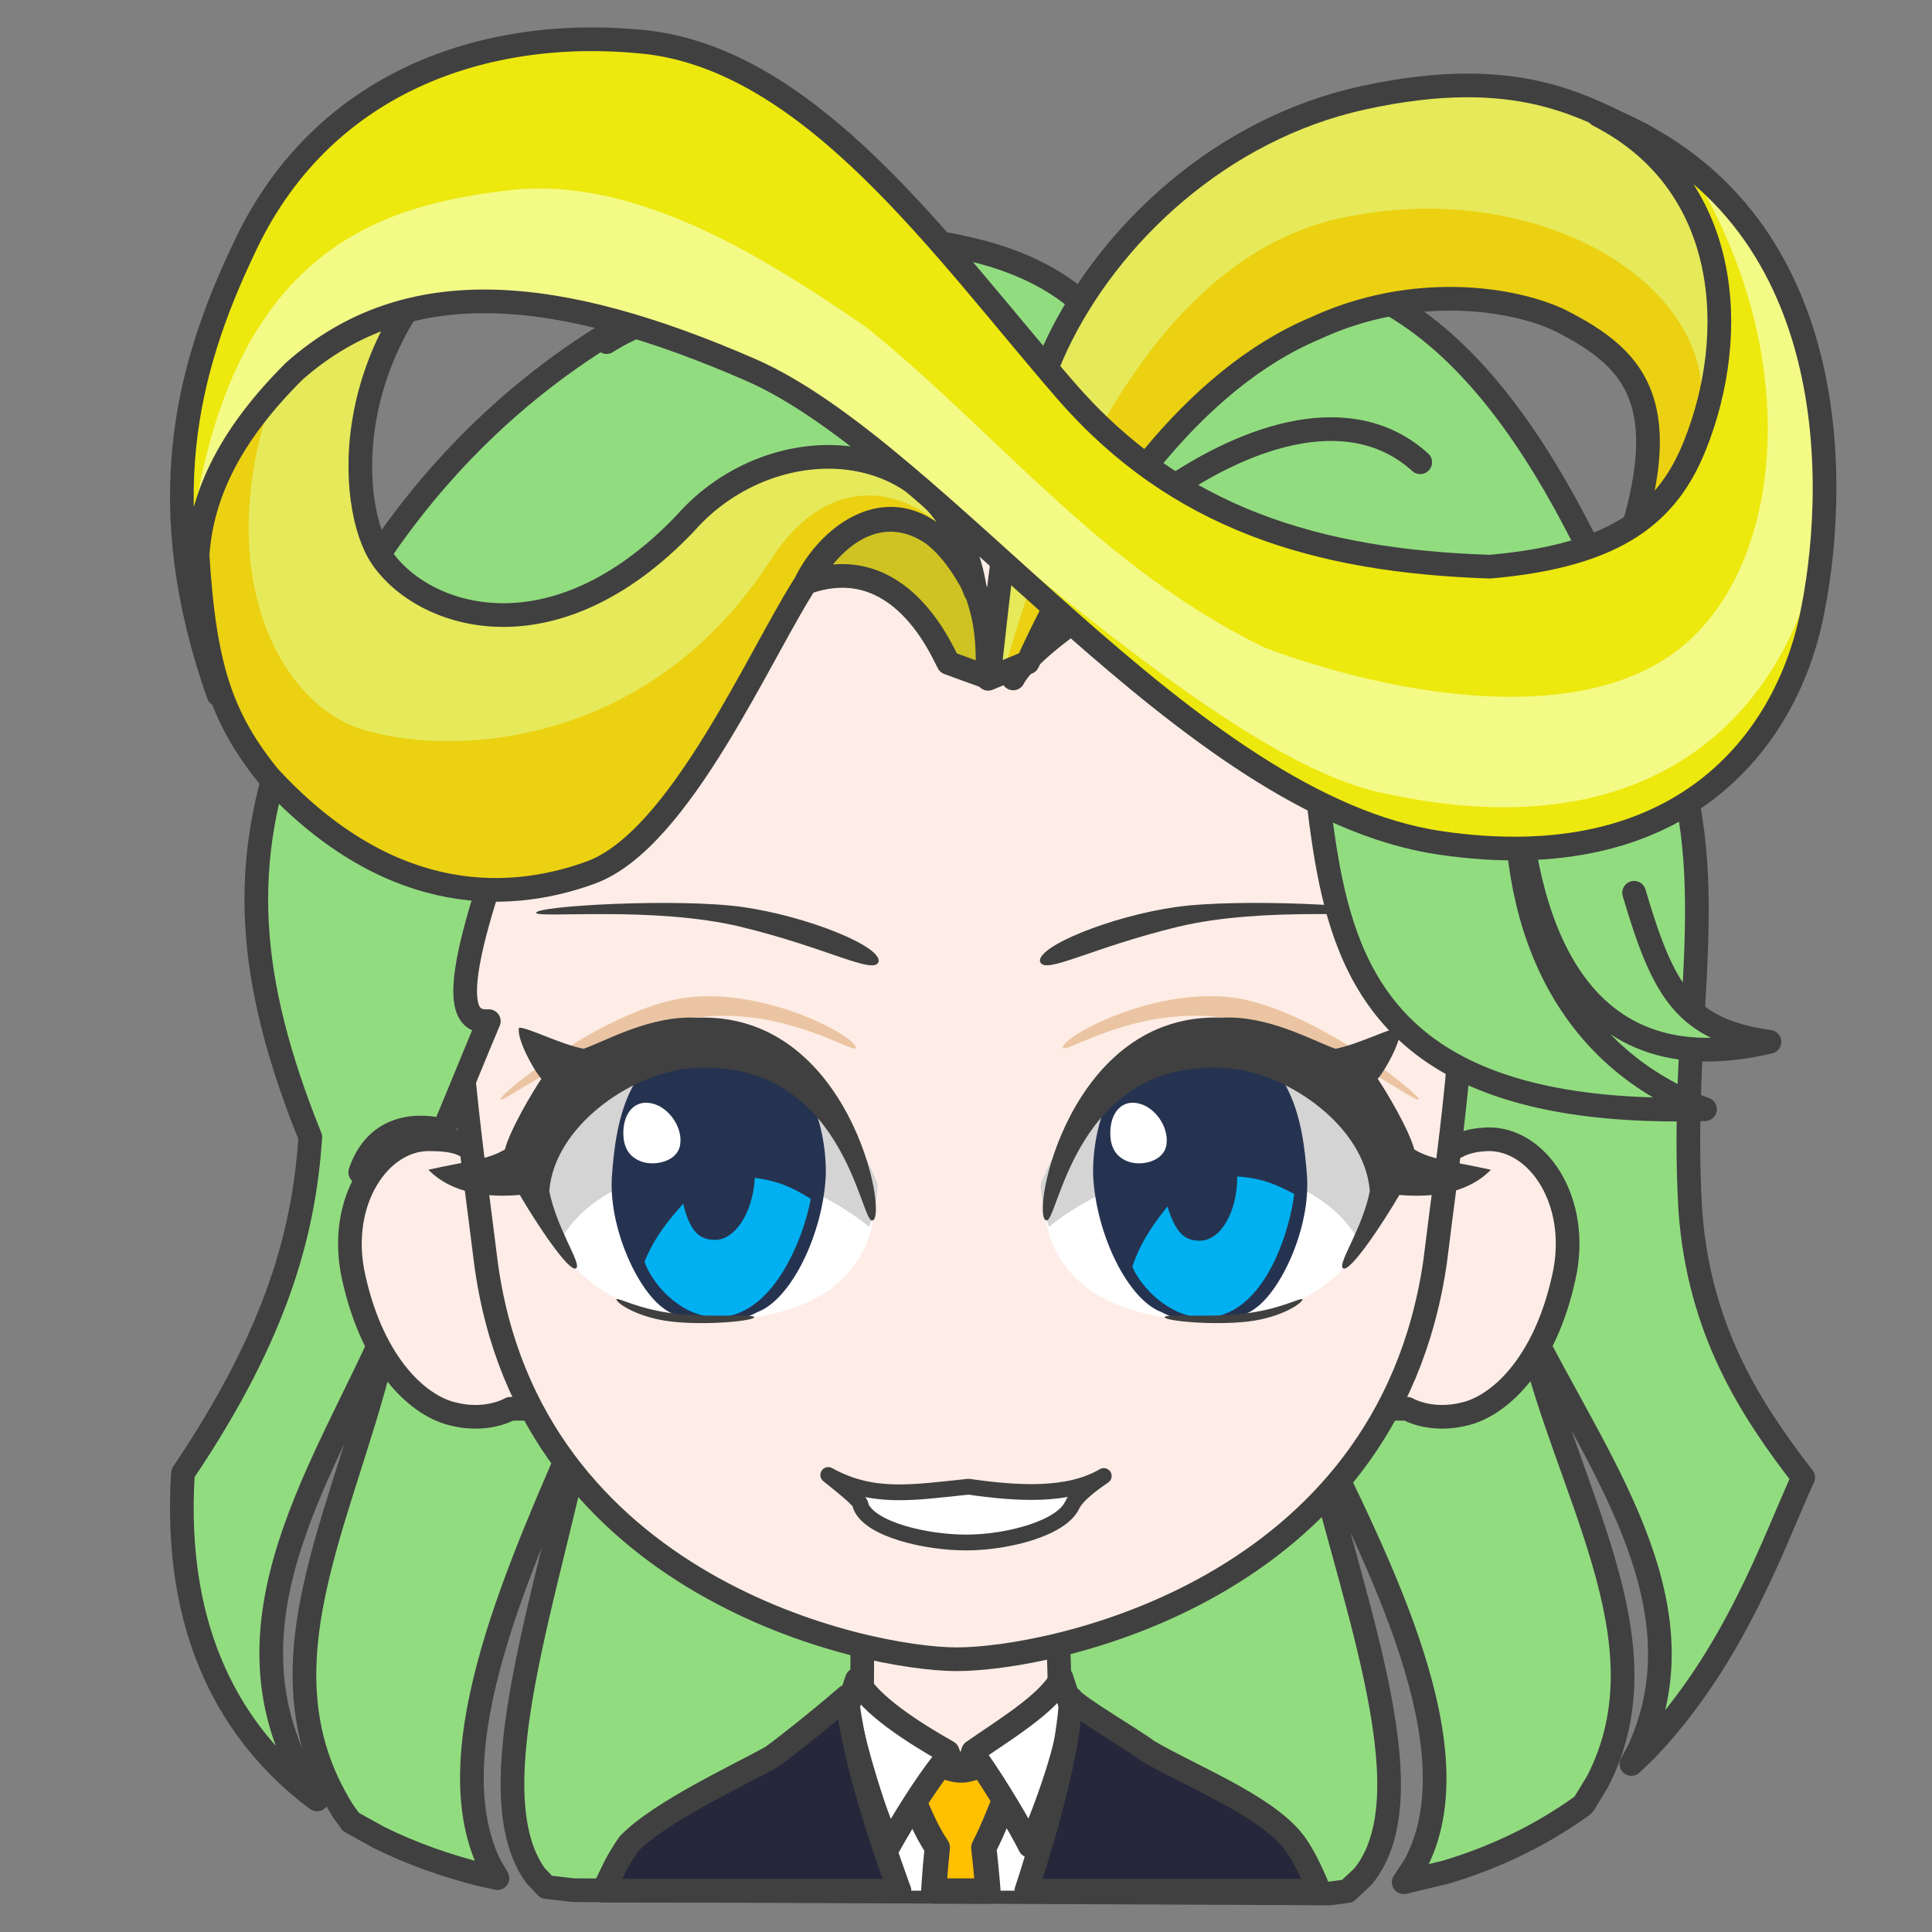 <svg width="2805" height="2805" xmlns="http://www.w3.org/2000/svg" xmlns:xlink="http://www.w3.org/1999/xlink" xml:space="preserve" overflow="hidden"><rect width="100%" height="100%" fill="#808080" stroke="none"/><g transform="translate(-833 -936)"><path d="M2108.1 1284.09C2161.66 1279.48 2209.9 1290.5 2244.3 1298.47 2336.05 1319.72 2408.28 1365.04 2439.81 1420.4 2484.34 1362.26 2626.73 1309.52 2734.65 1334.05 3010.52 1382.94 3155.81 1755.07 3247.87 1981.44 3339.94 2207.81 3270.21 2396.54 3287.02 2692.26 3299.64 2868.15 3375.32 2983.07 3451 3081.18 3408.23 3174 3352.27 3340.62 3223.66 3475.87L3201.54 3497.09 3212.56 3476.82C3311.42 3259.72 3145.32 3050.85 3049.71 2854.23 3103.41 3098.69 3258.53 3315.58 3152.58 3522.32L3132.32 3555.65 3126.51 3560.22C3071.91 3598.92 3007.76 3631.54 2931.87 3654.18L2871 3668.79 2887.57 3643.48C2976.55 3476.66 2836.61 3207.99 2734.17 2997.33 2787.87 3241.79 2912.05 3538.31 2811.89 3660.44L2789.26 3681.64 2763.79 3685 1666.18 3680.32 1626.27 3675.75 1610.78 3659.46C1521.55 3537.33 1632.18 3240.81 1680.02 2996.35 1588.76 3207.01 1464.09 3475.68 1543.36 3642.5L1555.22 3662.84 1530.62 3657.39C1482.24 3645.2 1431.91 3627.92 1383.4 3603.86L1342.62 3581.32 1331.17 3565.5C1192.67 3345.44 1347.65 3115.17 1398.91 2853.26 1307.65 3063.91 1144.3 3288.64 1276.42 3522.48L1293.35 3548.52 1289.94 3546.19C1171.54 3455.92 1083.95 3309.45 1098.6 3074.91 1239.53 2866.24 1274.46 2718.19 1283.57 2587.15 1190.37 2355.9 1180.22 2187.53 1253.14 1994.3 1435.78 1510.37 1835.41 1307.6 2108.1 1284.09Z" stroke="#404040" stroke-width="34.375" stroke-linecap="round" stroke-linejoin="round" stroke-miterlimit="10" fill="#92DC80" fill-rule="evenodd"/><path d="M100.689 0C98.84 79.625 96.894 89.968 97.677 152.26 83.972 154.12 27.834 182.731 0 193.488 30.346 293.189 148.667 377.978 237.171 376.992 325.675 376.006 449.331 271.854 478 192.711L384.282 152.263C385.065 89.969 383.117 77.203 384.519 2.423L100.689 0Z" stroke="#404040" stroke-width="34.375" stroke-linecap="round" stroke-linejoin="round" stroke-miterlimit="10" fill="#FEEDE6" fill-rule="evenodd" transform="matrix(-1 0 0 1 2469 3277)"/><path d="M2379 3411C2371.12 3507.12 2365.9 3588.77 2355.17 3669.48L2353.16 3681 2108.8 3681 2104.69 3665.47C2085.35 3586.38 2072.65 3507.79 2063 3412.72L2207.99 3491.83 2231.36 3543.43 2250.48 3489.54Z" fill="#FFFFFF" fill-rule="evenodd"/><path d="M2302.5 3461.5 2299.9 3529.72C2287.06 3559.33 2276.63 3588.93 2261.36 3618.54 2263.5 3637.36 2265.19 3654.96 2266.59 3671.77L2267.3 3681.5 2188.68 3681.5 2189.34 3670.15C2190.5 3653.73 2191.95 3636.61 2193.85 3618.31 2175.23 3591.03 2166.3 3563.75 2152.53 3536.47L2151.5 3468.6C2161.5 3479.62 2204.96 3507.08 2230.13 3505.89 2255.29 3504.71 2288.52 3478.6 2302.5 3461.5Z" stroke="#404040" stroke-width="36.667" stroke-linecap="round" stroke-linejoin="round" stroke-miterlimit="10" fill="#FFC000" fill-rule="evenodd"/><path d="M2077.03 3374.49C2095.69 3410.8 2158.68 3451.33 2208.87 3479.62L2215.06 3495.63 2203.7 3492.65C2176.53 3526.67 2143.57 3579.84 2123.81 3615.39 2098.62 3559.89 2078.7 3487.52 2062 3418.99L2077.03 3374.49ZM2374.11 3372 2389 3417.59C2384.69 3468.7 2355.03 3555 2328.17 3616 2314.84 3589.4 2280.35 3530.69 2252.76 3491.61L2240.76 3495.63 2245.65 3479.07C2287.89 3449.38 2355.66 3409.14 2374.11 3372Z" stroke="#404040" stroke-width="34.375" stroke-linecap="round" stroke-linejoin="round" stroke-miterlimit="10" fill="#FFFFFF" fill-rule="evenodd"/><path d="M360.257 2.64C351.193 15.603 270.78 62.143 248.996 78.862 186.77 115.64 80.312 156.728 37.62 210.019 26.948 223.341 15.861 244.346 4.77 270.024L0 282 424.878 282 418.476 262.397C388.156 166.036 362.993 69.528 360.257 2.64ZM685.525 0C676.986 76.713 646.426 179.471 611.045 276.831L609.081 282 1039 282 1021.48 245.832C1015.16 234.165 1008.58 223.408 1001.69 213.779 955.871 166.667 839.865 113.369 794.529 87.734 779.496 77.089 729.559 38.118 685.525 0Z" stroke="#404040" stroke-width="34.375" stroke-linecap="round" stroke-linejoin="round" stroke-miterlimit="10" fill="#26273A" fill-rule="evenodd" transform="matrix(-1 0 0 1 2748 3399)"/><path d="M1650.98 0.036C1638.99 0.301 1615.77 0.199 1598.98 10.041L163.429 11.887C145.718 2.046 130.061 0.883 116.972 0.036 43.246-2.084-19.296 90.548 5.535 200.504 34.143 330.583 102.569 389.139 151.67 399.354 179.182 406.083 209.864 403.542 232.923 391.368L1534.98 391.368C1558.05 403.542 1588.74 406.083 1616.27 399.354 1665.39 389.139 1733.84 330.583 1762.46 200.504 1787.3 90.548 1724.74-2.084 1650.98 0.036Z" stroke="#404040" stroke-width="34.375" stroke-linecap="round" stroke-linejoin="round" stroke-miterlimit="10" fill="#FEEDE6" fill-rule="evenodd" transform="matrix(-1 0 0 1 3109 2590)"/><path d="M1473 666.518C1470.86 440.458 1414.77 7.502 730.797 0 77.236 2.902-1.422 444.417 0.019 666.518 0.541 939.935 26.762 1089.61 47.41 1258.83 116.854 1739.28 608.771 1836.08 741.873 1836 874.974 1835.92 1363.87 1731.91 1425.69 1258.83 1446.3 1089.61 1472.48 939.935 1473 666.518Z" stroke="#404040" stroke-width="34.375" stroke-linecap="round" stroke-linejoin="round" stroke-miterlimit="10" fill="#FEEDE6" fill-rule="evenodd" transform="matrix(-1 0 0 1 2964 1509)"/><path d="M2540.39 2252.85C2634.17 2239.66 2839.77 2251.03 2840.71 2261.19 2841.31 2269.71 2669.28 2250.97 2542.89 2281.65 2416.5 2312.32 2350.97 2351.11 2343.16 2332.69 2336.2 2310.69 2446.61 2266.05 2540.39 2252.85Z" fill="#404040" fill-rule="evenodd"/><path d="M2351 2697.86C2445.64 2406.98 2698.03 2405.1 2856 2607.04 2854.8 2676.24 2827.99 2720.24 2782.56 2779.02 2684.56 2879.26 2495.76 2865.52 2415.79 2809.31 2360.11 2768.31 2351.43 2717.34 2351 2697.86Z" fill="#FFFFFF" fill-rule="evenodd"/><path d="M2355.98 2717.05C2537.18 2574.98 2752.86 2630.69 2807.89 2742 2904.08 2579.98 2698.5 2453.03 2617.99 2458.15 2537.48 2463.27 2403.92 2502.96 2344.07 2654.16 2343.22 2669.65 2350.38 2702.93 2355.98 2717.05Z" fill="#D4D4D5" fill-rule="evenodd"/><path d="M2420.09 2643.13C2418.17 2574.88 2446.79 2444.15 2577.75 2444 2708.71 2443.85 2724.87 2566.95 2730.5 2642.22 2736.13 2717.49 2693.38 2809.55 2654.81 2836.07 2623.75 2859.37 2555.59 2861.31 2519.54 2841.06 2470.8 2823.17 2424.42 2728.74 2420.09 2643.13Z" fill="#263350" fill-rule="evenodd"/><path d="M2629.18 2644C2666.42 2646.89 2685.13 2655.38 2712 2669.48 2705.98 2721.76 2668.58 2849.92 2580.45 2849 2530.42 2848.47 2489.34 2804.67 2477 2775.08 2489.52 2737.51 2509.46 2711.15 2527.92 2687.59 2539.95 2726.6 2553.47 2737.56 2575.14 2737.32 2605.04 2737.32 2629.28 2695.93 2629.28 2644.87 2629.25 2644.58 2629.21 2644.29 2629.18 2644Z" fill="#00B0F0" fill-rule="evenodd"/><path d="M2445.17 2576.15C2446.81 2550.07 2462.48 2532.15 2486.72 2538.17 2510.96 2544.19 2530.33 2573.23 2526.52 2597.93 2522.7 2622.63 2490.43 2628.89 2472.3 2622.87 2454.16 2616.84 2443.53 2602.23 2445.17 2576.15Z" fill="#FFFFFF" fill-rule="evenodd"/><path d="M2524.01 2848.32C2524.22 2843.24 2585.02 2849.33 2637.88 2843.35 2690.74 2837.37 2720.1 2820.08 2723.93 2822.17 2725.71 2826.34 2695.74 2848.73 2644.51 2854.71 2593.27 2860.69 2523.23 2853.67 2524.01 2848.32Z" fill="#404040" fill-rule="evenodd"/><path d="M2620.38 2384.01C2735.13 2397.61 2894.48 2523.82 2893.01 2532.47 2887.3 2537.64 2792.25 2458.6 2642.36 2420.04 2499.53 2383.39 2380.15 2467.32 2375.82 2457.22 2376.73 2440 2505.64 2370.41 2620.38 2384.01Z" fill="#EBC5A3" fill-rule="evenodd"/><path d="M2351.81 2707.73C2369.17 2715.28 2392.34 2467.43 2618.79 2487.18 2704.75 2495.38 2814.41 2571.9 2821.83 2665.16 2811.32 2719.1 2775.3 2769.51 2782.51 2777.12 2792.15 2786.06 2842.59 2708.96 2864.69 2670.89 2910.09 2674.85 2962.78 2669.81 2997.6 2634.36 2938.29 2621.38 2910.93 2619.59 2886.43 2604.96 2877.97 2574.27 2845.63 2520.71 2833.31 2502.28 2846.65 2486.54 2869.87 2442.16 2865.63 2428.07 2851.94 2427.93 2804.99 2452.43 2771.76 2458.68 2737.49 2446.35 2674.55 2410.17 2607.64 2413.5 2384.33 2404.28 2328.56 2702.87 2351.81 2707.73Z" fill="#404040" fill-rule="evenodd"/><path d="M0 98C26.553 76.715 48.949 58.979 47.209 52.723 60.813 18.737 142.841-0.431 202.219 0.007 261.597 0.445 338.002 20.704 353.953 53.887 357.999 62.87 370.291 76.56 400 96.541 348.458 66.051 274.12 70.936 203.709 81.004 120.951 72.405 64.44 62.453 0 98Z" stroke="#404040" stroke-width="22.917" stroke-linecap="round" stroke-linejoin="round" stroke-miterlimit="10" fill="#FFFFFF" fill-rule="evenodd" transform="matrix(1 -1.22465e-16 -1.22465e-16 -1 2035.5 3175.5)"/><path d="M186.338 31.595C277.661 7.069 482.779-6.696 484.949 3.272 486.585 11.654 313.833 14.023 192.321 59.871 70.809 105.719 10.589 152.201 0.616 134.876-8.963 113.881 95.016 56.122 186.338 31.595Z" fill="#404040" fill-rule="evenodd" transform="matrix(-0.993 0.122 0.122 0.993 2092.58 2198.8)"/><path d="M0 231.863C94.453-59.02 346.343-60.897 504 141.035 502.806 210.244 476.044 254.236 430.705 313.016 332.901 413.259 144.474 399.524 64.66 343.313 9.088 302.313 0.433 251.335 0 231.863Z" fill="#FFFFFF" fill-rule="evenodd" transform="matrix(-1 0 0 1 2101 2466)"/><path d="M11.951 259.048C192.782 116.981 408.028 172.689 462.945 284 558.939 121.975 353.778-4.967 273.432 0.15 193.085 5.267 59.794 44.958 0.068 196.16-0.775 211.652 6.372 244.93 11.951 259.048Z" fill="#D4D4D5" fill-rule="evenodd" transform="matrix(-1 0 0 1 2107 2458)"/><path d="M0.089 199.126C-1.835 130.881 26.788 0.152 157.748 0 288.708-0.151 304.87 122.948 310.498 198.22 316.126 273.492 273.378 365.552 234.811 392.074 203.75 415.368 135.594 417.312 99.54 397.059 50.8 379.169 4.417 284.74 0.089 199.126Z" fill="#263350" fill-rule="evenodd" transform="matrix(-1 0 0 1 2032 2444)"/><path d="M1928.81 2646.07C1965.9 2651.19 1984.11 2660.8 2010.14 2676.51 2000.99 2728.42 1955.89 2854.33 1867.78 2848.12 1817.77 2844.6 1779.29 2798.34 1768.72 2768.02 1783.5 2731.2 1805.02 2706.04 1824.9 2683.59 1834.6 2723.31 1847.47 2735.09 1869.16 2736.14 1899.08 2737.93 1925.8 2698 1928.86 2646.94 1928.84 2646.65 1928.83 2646.36 1928.81 2646.07Z" fill="#00B0F0" fill-rule="evenodd"/><path d="M1738.17 2576.15C1739.83 2550.07 1755.69 2532.15 1780.23 2538.17 1804.77 2544.19 1824.37 2573.23 1820.51 2597.93 1816.65 2622.63 1783.99 2628.89 1765.63 2622.87 1747.27 2616.84 1736.51 2602.23 1738.17 2576.15Z" fill="#FFFFFF" fill-rule="evenodd"/><path d="M0.007 26.317C0.219 21.242 61.016 27.326 113.877 21.346 166.738 15.367 196.1-1.921 199.925 0.175 201.705 4.337 171.739 26.731 120.507 32.711 69.275 38.691-0.773 31.666 0.007 26.317Z" fill="#404040" fill-rule="evenodd" transform="matrix(-1 0 0 1 1928 2822)"/><path d="M150.49 52.048C249.712-6.896 452.629-3.521 456.715 4.231 455.32 11.812 332.005 6.817 189.777 67.299 54.3 125.016 10.593 264.221 1.029 258.832-8.701 244.597 51.268 110.992 150.49 52.048Z" fill="#EBC5A3" fill-rule="evenodd" transform="matrix(-0.794 0.608 0.608 0.794 1919.41 2251.29)"/><path d="M14.772 403.188C33.464 405.982-8.276 160.591 215.199 121.016 300.215 106.683 425.747 152.189 457.013 240.35 460.826 295.17 439.119 353.185 448.039 358.673 459.646 364.807 488.351 277.274 499.828 234.779 544.628 226.847 594.131 208.339 618.548 165.076 557.998 167.899 531.148 173.256 503.743 165.466 487.649 138.019 442.613 94.666 425.973 80.051 434.764 61.397 445.678 12.517 437.953 0 424.711 3.414 385.768 39.233 355.347 53.878 319.115 50.843 249.058 32.193 185.403 52.74-32.324 101.666-8.909 404.511 14.772 403.188Z" fill="#404040" fill-rule="evenodd" transform="matrix(-0.966 0.259 0.259 0.966 2009.7 2314.6)"/><path d="M1366 2358 1559.04 2201.07C1659 1910.79 1938.18 1784.9 2160.33 1676.68L2435.61 1708.22 2509.16 1825.98 2593.21 1712.43 3024 1733.46 2660.46 1470.6 2006.93 1397 1590.85 1594.67 1405.93 1975.28 1366 2358Z" fill="#92DC80" fill-rule="evenodd"/><path d="M1713.65 1432.66C1981.68 1262.91 2259.19 1639.64 2242.26 1863.71 2140.56 1705.29 2019.39 1729.31 1858.08 1830.26 1726.97 1913.91 1594.56 2076.09 1544.8 2214.77 1483.12 2402.47 1511.86 2419.98 1542.7 2418.58 1524.35 2461.56 1495.13 2534.41 1476.78 2577.39 1464.6 2574.06 1384.49 2554.45 1356 2638" stroke="#404040" stroke-width="34.375" stroke-linecap="round" stroke-linejoin="round" stroke-miterlimit="10" fill="#92DC80" fill-rule="evenodd"/><path d="M2894.97 1607.16C2697.1 1428.12 2302.88 1796.95 2304 1920.99 2335.4 1861.59 2551.64 1718.32 2625.84 1758.68 2878.91 1948.3 2526.4 2568.68 3308.43 2546.42 3118.15 2474.16 3025.4 2297.46 3034.74 2060.91 3041.67 2218.04 3091.08 2522.56 3402 2448.59 3280.26 2431.43 3248.02 2376.79 3205.5 2232.17" stroke="#404040" stroke-width="34.375" stroke-linecap="round" stroke-linejoin="round" stroke-miterlimit="10" fill="#92DC80" fill-rule="evenodd"/><path d="M2021 1771.17C2037.79 1724.18 2105.21 1643.95 2204.26 1718.21 2240.29 1764.89 2266.43 1848.97 2264.94 1912L2221.29 1901.93C2195.92 1871.35 2137.87 1749.75 2021 1771.17Z" fill="#CFC323" fill-rule="evenodd"/><path d="M2242.77 1809.44C2267.06 1849.92 2263.01 1882.31 2265.04 1916.73L2242.77 1809.44ZM1554.36 1242.63C1315.45 1417.4 1358.23 1605.26 1384.29 1742.64 1431.06 1894.53 1528.68 1913.7 1717.92 1897.58 1843.46 1885.43 1921.09 1763.39 1981.83 1684.44 2052.2 1623.65 2171.62 1626.47 2224.95 1728.25 2168.48 1696.29 2093.06 1632.16 2004.9 1777.8 1936.74 1875.64 1858.77 2110.23 1719.4 2190.66 1599.02 2260.13 1386.99 2241.29 1220.28 2060.45 1158.87 1984.88 1123.77 1885.01 1115 1706.2 1194.64 1294.59 1365.39 1285.82 1554.36 1242.63ZM2898.11 1051.28C3020.23 1047.03 3133.64 1091.32 3214.63 1129.27 3324.64 1284.47 3351.64 1354.64 3350.29 1424.82 3357.04 1555.73 3317.22 1696.75 3174.14 1781.1 3272.67 1526.04 3211.26 1457.21 3095.17 1398.5 3027.01 1366.11 2881.9 1343.85 2738.82 1410.65 2567.4 1482.85 2410.14 1680.56 2309.58 1900.53L2265.04 1918.75C2266.39 1723.74 2278.13 1614.98 2378.69 1415.93 2459.54 1276.88 2506.65 1227.79 2674.03 1123.2 2748.44 1073.86 2824.84 1053.83 2898.11 1051.28Z" fill="#EBD111" fill-rule="evenodd"/><path d="M1402.12 1394C1315.9 1419.9 1276.55 1447.28 1229.06 1509.34 1139.68 1763.51 1235.46 1954.43 1356.14 1994.07 1476.81 2033.72 1771.66 2029.55 1953.11 1747.22 2025.89 1633.97 2136.52 1624.28 2225 1724.2 2179.04 1657.45 2162.04 1611.65 2082.06 1601.83 1999.18 1604.67 1910.67 1606.67 1843.7 1690.18 1738.92 1776.33 1646.5 1854.1 1497.04 1819.37 1366.95 1770.79 1298.54 1665.57 1402.12 1394Z" fill="#E6E959" fill-rule="evenodd"/><path d="M2293.52 1901.31C2352.35 1691.91 2493 1315.32 2778.53 1252.92 3064.05 1190.51 3325.26 1348.18 3302.33 1533.58 3390.33 1252.62 3231.37 1022.9 2851.5 1074.21 2471.64 1125.53 2315.9 1453.96 2290.93 1767.68L2278 1919 2293.52 1901.31Z" fill="#E6E959" fill-rule="evenodd"/><path d="M2249.15 1792.18C2270.06 1847 2265.66 1885.05 2267.68 1919.48L2209.96 1898.49C2201.49 1883.88 2140.04 1732.34 2002.59 1782.2 2044.36 1697.49 2162.23 1619.72 2249.15 1792.18ZM1557.23 1245.06C1318.38 1419.91 1337.79 1672.91 1387.2 1745.31 1447.32 1833.38 1636.01 1896.64 1827.67 1696.11 1956.37 1548.9 2213.92 1560.19 2249.19 1794.92 2211.51 1693.09 2094.98 1630.99 2005.68 1777.65 1936.8 1882.37 1821.23 2155.18 1690.82 2202.78 1560.42 2250.39 1389.9 2244.2 1223.25 2063.28 1147.32 1969.76 1126.77 1887.75 1118 1708.85 1197.61 1297.04 1368.31 1288.26 1557.23 1245.06ZM2811.09 1078.24C3039.82 1027.93 3136.02 1093.67 3216.98 1131.64 3380.64 1234.32 3353.95 1357.12 3352.6 1427.33 3359.35 1558.3 3319.54 1699.4 3176.5 1783.79 3275.01 1528.6 3213.61 1459.74 3097.56 1401.01 3029.42 1368.6 2884.36 1346.32 2741.32 1413.16 2569.95 1485.39 2425.64 1677.82 2325.11 1897.9L2267.68 1921.51C2280.5 1843.87 2292.6 1593.3 2367.88 1435.22 2443.16 1277.15 2604.63 1123.65 2811.09 1078.24Z" stroke="#404040" stroke-width="34.375" stroke-linecap="round" stroke-linejoin="round" stroke-miterlimit="10" fill="none" fill-rule="evenodd"/><path d="M1151.35 1945.1C1112.21 1802.01 1075.1 1650.82 1264.71 1473.3 1450.94 1323.89 1666.76 1370.92 1951.39 1486.87 2236.02 1602.82 2573.16 2148.95 2972.52 2169 3383.14 2160.07 3395.09 2009.61 3460.55 1834.8 3514.79 1659.52 3485.41 1522.34 3442.23 1397.47 3399.04 1278.68 3310.69 1158.98 3149.07 1099.6 3325.85 1226.23 3355.49 1322.99 3299.08 1580.83 3255.9 1676 3178.35 1738.56 2991.44 1754.76 2739.75 1746.66 2584.48 1707.86 2376.05 1499.62 2197.24 1302.53 1992.27 1022.76 1772.97 999.808 1595.41 991.939 1348.94 1038.59 1209.15 1270.5 1086.32 1460.36 1064.98 1677.81 1151.35 1945.1Z" fill="#EDE80E" fill-rule="evenodd"/><path d="M3323.52 1214.49C3384.05 1283.45 3423.18 1303.35 3474.51 1524.65 3525.84 1745.95 3400.73 2215.74 2832.93 2085.6 2601.05 2032.45 2217.23 1654.84 2047.33 1543 1833.56 1421.57 1651.4 1333.41 1405.62 1392.57 1253.84 1444.09 1166.02 1551.28 1112 1705.64 1169.01 1294.99 1388.97 1233.34 1573.2 1212.12 1757.43 1190.91 1946.98 1312.47 2089.89 1410.44 2283.26 1565.87 2428.59 1759.39 2670 1876.72 2850.68 1943.85 3119.49 1993.77 3268.07 1880.45 3421.06 1763.76 3454.77 1460.31 3292.7 1190L3323.52 1214.49Z" fill="#F4FA86" fill-rule="evenodd"/><path d="M1150.19 1944.66C1111.05 1801.51 1075.92 1658.03 1260.22 1474.89 1426.35 1327.65 1647.54 1353.11 1922.42 1472.79 2197.42 1592.53 2557.15 2105.76 2923.62 2159.71 3274.67 2211.39 3423.71 2011.5 3462.09 1835.43 3500.47 1659.35 3520.91 1242.8 3153.9 1103.26 3347.5 1201.96 3358.22 1421.58 3293.88 1582.47 3255.06 1679.55 3183.2 1742.51 2996.25 1758.71 2744.51 1750.61 2541.16 1688.36 2380.73 1503.46 2201.89 1297.33 2010.97 1021.08 1766.34 996.703 1536.77 973.829 1297.68 1054.77 1185.63 1299.98 1104.17 1472.02 1052.62 1668.3 1150.19 1944.66Z" stroke="#404040" stroke-width="34.375" stroke-linecap="round" stroke-linejoin="round" stroke-miterlimit="10" fill="none" fill-rule="evenodd"/></g></svg>